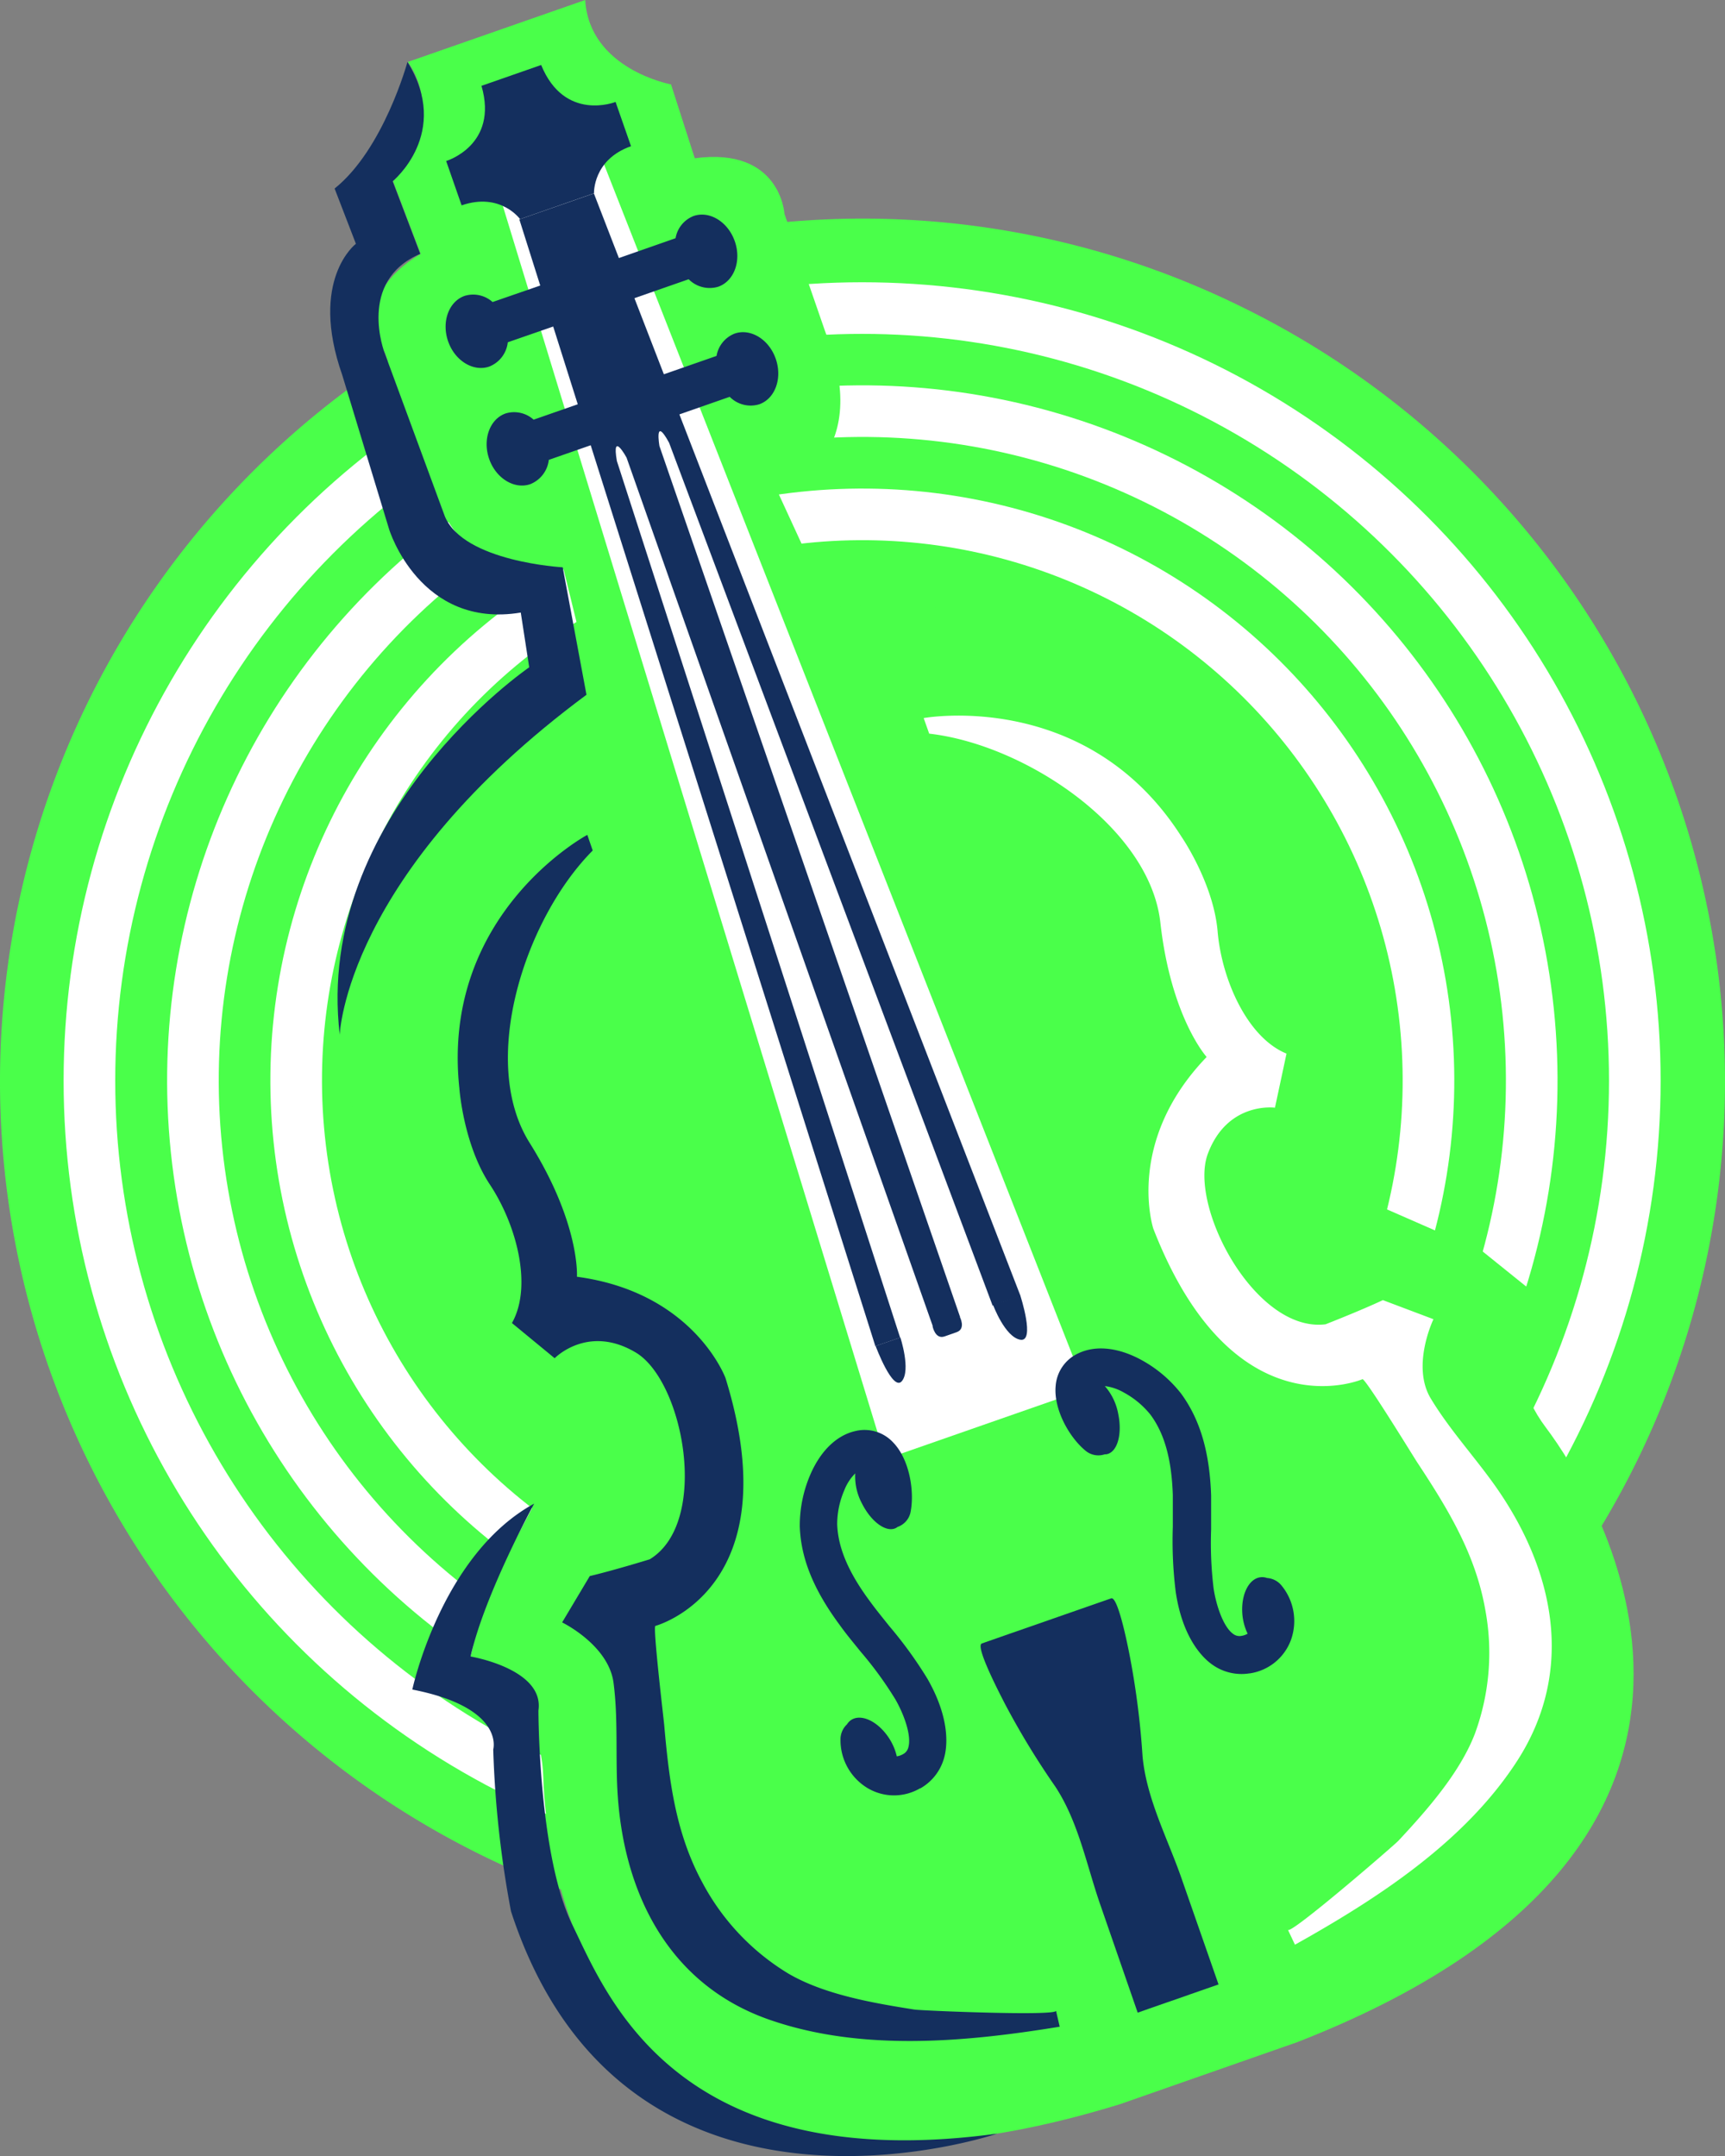 <svg xmlns="http://www.w3.org/2000/svg" id="Layer_1" width="265.66" height="332.085" data-name="Layer 1" version="1.1"><rect width="100%" height="100%" fill="#808080" stroke="none"/><defs id="defs4"><style id="style2">.cls-3{fill:#fff}.cls-4{fill:#142f5e}.cls-5{fill:#4aff4a}.cls-15{fill:none;stroke:#fff;stroke-miterlimit:10;stroke-width:7.95px}</style></defs><path id="path498" d="M89.081 41.15a132.83 132.83 0 1 0 101.5 5.8 132 132 0 0 0-101.5-5.8" class="cls-5" style="fill:#4aff4a"/><circle id="circle500" cx="132.771" cy="166.45" r="119" class="cls-15" style="fill:none;stroke:#fff;stroke-width:7.95px;stroke-miterlimit:10"/><circle id="circle502" cx="114.837" cy="179.286" r="103.09" class="cls-15" style="fill:none;stroke:#fff;stroke-width:7.95px;stroke-miterlimit:10" transform="rotate(-5.95)"/><circle id="circle504" cx="114.837" cy="179.286" r="87.19" class="cls-15" style="fill:none;stroke:#fff;stroke-width:7.95px;stroke-miterlimit:10" transform="rotate(-5.95)"/><path id="path506" d="M199.811 314.53c79.07-30.88 46.14-84.22 38.28-94.63-7.86-10.41-2.82-21.56-2.82-21.56l-7-5.64-15.3-6.7-.54-28.44s-13.54-10.93-14.93-32.85c-1.39-21.92-33.85-32.88-68.34-31.23l-1.06.37-8.29-18s15.28-4.63 7.3-24.71l-6.3-18.21s-.6-10.34-13.81-8.55L103.341 13s-12.56-2.31-13.22-13l-27.31 9.54c6.12 8.77-2.28 18.38-2.28 18.38l4.25 11.18c-11.45 6.82-5.48 15.28-5.48 15.28l6.34 18.19c6.25 20.69 21.08 14.81 21.08 14.81l4.71 19.26-1.05.37c-28 20.15-46.63 48.93-34.09 67s8.74 35 8.74 35l17.27 22.61-7.83 14.78-2 8.77s10.87 5.6 11.2 18.64c.33 13.04 7.71 75.29 88.83 50.28z" class="cls-5" style="fill:#4aff4a"/><path id="polygon508" d="m683.08 780.92 15.78-5.5 74.55 189.54-30.82 10.76z" class="cls-3" style="fill:#fff" transform="translate(-606.189 -751)"/><path id="path510" d="m163.201 312.16-.57-2.46c.19.85-20.64 0-21.81-.18-6.33-1-13.89-2.3-19.44-5.56a36.22 36.22 0 0 1-13.21-14c-4.15-7.65-5.13-15.78-5.88-24.28-.1-1.08-1.77-15.14-1.36-15.25 0 0 20.89-5.59 10.8-38.18 0 0-4.84-13.19-22.88-15.6 0 0 .53-8.16-7.3-20.65-7.83-12.49-.74-34.46 9.73-45l-.83-2.41s-22.57 12.06-19.71 39c0 0 .6 8.66 4.71 14.87 4.11 6.21 6.59 15.65 3.39 21.32l6.58 5.42s5.1-5.29 12.49-.88c7.39 4.41 11.47 26.18 2.15 31.85 0 0-5.54 1.71-9.23 2.58l-4.26 7.14s7.16 3.47 7.92 9.32c.7 5.36.31 10.89.58 16.29.81 16.13 8 30.37 23.73 35.69 14.09 4.81 30.01 3.32 44.4.97" class="cls-4" style="fill:#142f5e"/><path id="path512" d="m199.431 299.53-1.08-2.29c.37.79 16.16-12.85 17-13.71 4.37-4.68 9.45-10.44 11.77-16.44a36.11 36.11 0 0 0 1.61-19.21c-1.51-8.56-5.79-15.54-10.49-22.67-.59-.9-8-13-8.42-12.78 0 0-19.84 8.61-32.2-23.18 0 0-4.42-13.34 8.21-26.45 0 0-5.49-6.06-7.13-20.71-1.64-14.65-20.89-27.42-35.6-29.09l-.85-2.4s25.17-4.6 39.72 18.3c0 0 4.92 7.16 5.55 14.57.63 7.41 4.58 16.36 10.61 18.81l-1.78 8.33s-7.29-1-10.33 7.08 7.31 27.64 18.13 26.28c0 0 5.4-2.11 8.82-3.72l7.79 2.94s-3.46 7.17-.41 12.22c2.79 4.63 6.53 8.73 9.68 13.12 9.4 13.13 12.63 28.75 3.61 42.71-8.06 12.46-21.49 21.18-34.21 28.29" class="cls-3" style="fill:#fff"/><path id="path514" d="m171.141 246.18-4.42 1.54-4.27 1.49-2 .7-2.41.84 1.84-.64-4.26 1.48-4.43 1.55c-1.07.47 3.15 8.44 3.51 9.17a121.72 121.72 0 0 0 7.83 12.88c3.61 5.5 4.84 12.27 7 18.41l5.68 16.4 1.81-.64 2.61-.91.73-.25 2.15-.75.73-.26 2.61-.91 1.81-.63-5.7-16.34c-2.14-6.15-5.38-12.21-6-18.77a124.8 124.8 0 0 0-1.88-15c-.15-.8-1.81-9.66-2.94-9.36" class="cls-4" style="fill:#142f5e"/><path id="path516" d="M137.541 222.16a6 6 0 0 0-5.87-1.73c-2.78.65-5.19 2.94-6.77 6.45a19.88 19.88 0 0 0-1.73 8.24c.17 4.92 2.13 9.74 6.15 15.17 1 1.41 2.14 2.76 3.2 4.08a56.79 56.79 0 0 1 5.37 7.37c1.32 2.29 2.52 5.58 2 7.4a1.62 1.62 0 0 1-.85 1.06 2.71 2.71 0 0 1-.93.32 8.71 8.71 0 0 0-1.26-2.9c-1.73-2.58-4.35-3.76-5.87-2.63a2.2 2.2 0 0 0-.54.6 3.15 3.15 0 0 0-1 2.33 8.62 8.62 0 0 0 4.09 7.44 7.94 7.94 0 0 0 8.15.09h.06a7.77 7.77 0 0 0 3.68-4.78c.43-1.55 1-5.83-2.59-12.1a64.21 64.21 0 0 0-5.9-8.14c-1-1.26-2.07-2.56-3-3.85-3.28-4.43-4.87-8.19-5-11.81a13.29 13.29 0 0 1 1.09-5.22 7.46 7.46 0 0 1 1.69-2.61 8.86 8.86 0 0 0 1.06 4.68c1.46 2.88 3.83 4.53 5.28 3.69l.19-.13a3.06 3.06 0 0 0 2-2.32c.62-3.25-.2-8.13-2.7-10.7" class="cls-4" style="fill:#142f5e"/><path id="path518" d="M162.581 213.43a6 6 0 0 1 3.52-5c2.58-1.22 5.89-.92 9.31.84a19.8 19.8 0 0 1 6.48 5.37c2.93 4 4.4 9 4.63 15.71v5.19a58.06 58.06 0 0 0 .38 9.11c.39 2.61 1.5 5.93 3 7a1.6 1.6 0 0 0 1.32.31 2.72 2.72 0 0 0 .92-.33 8.67 8.67 0 0 1-.81-3c-.25-3.1 1.07-5.66 3-5.71a2.2 2.2 0 0 1 .8.13 3.14 3.14 0 0 1 2.25 1.18 8.62 8.62 0 0 1 1.43 8.37 8 8 0 0 1-6.33 5.14h-.06a7.74 7.74 0 0 1-5.86-1.45c-1.3-.95-4.43-3.93-5.49-11.08a63.36 63.36 0 0 1-.45-10.05v-4.9c-.19-5.51-1.28-9.44-3.44-12.36a13.45 13.45 0 0 0-4.09-3.41 7.71 7.71 0 0 0-2.94-1 8.91 8.91 0 0 1 2.07 4.33c.65 3.16-.18 5.92-1.84 6.17a.82.82 0 0 1-.22 0 3.08 3.08 0 0 1-3-.56c-2.55-2.11-4.93-6.43-4.58-10" class="cls-4" style="fill:#142f5e"/><path id="path520" d="M80.091 33.75s-3-4.19-9-2.12l-2.38-6.83s8.1-2.42 5.44-11.58l9.19-3.21c3.61 8.83 11.46 5.69 11.46 5.69l2.38 6.82c-5.91 2.07-5.7 7.25-5.7 7.25" class="cls-4" style="fill:#142f5e"/><path id="path522" d="M104.041 36.69a4.47 4.47 0 0 1 2.78-3.42c2.45-.85 5.29.89 6.34 3.89 1.05 3-.09 6.13-2.54 7a4.55 4.55 0 0 1-4.56-1.15l-10.72 3.74-2.18-6.25z" class="cls-4" style="fill:#142f5e"/><path id="path524" d="M113.141 51.38c2.45-.85 5.29.89 6.33 3.89s-.09 6.13-2.54 7a4.53 4.53 0 0 1-4.55-1.15l-10.72 3.74-2.18-6.25 10.87-3.79a4.5 4.5 0 0 1 2.79-3.44" class="cls-4" style="fill:#142f5e"/><path id="path526" d="M75.861 46.52a4.48 4.48 0 0 0-4.3-.95c-2.45.86-3.59 4-2.55 7s3.89 4.74 6.34 3.89a4.55 4.55 0 0 0 2.85-3.74L88.921 49l-2.18-6.25z" class="cls-4" style="fill:#142f5e"/><path id="path528" d="M77.871 63.68c-2.45.86-3.58 4-2.54 7s3.89 4.74 6.34 3.89a4.59 4.59 0 0 0 2.85-3.74l10.72-3.74-2.18-6.25-10.88 3.8a4.49 4.49 0 0 0-4.31-.96" class="cls-4" style="fill:#142f5e"/><path id="path530" d="m91.461 29.79-11.48 4 54.83 173.55 3.81-1.32L95.001 71c-.83-4.79 1.49-.52 1.49-.52l47.18 133.83 4.19-1.46-46.3-134.14s-.84-4.79 1.48-.52l49.83 132.91 4.29-1.5z" class="cls-4" style="fill:#142f5e"/><path id="path532" d="M138.661 206s1.64 5 .24 6.72c-1.4 1.72-4.05-5.4-4.05-5.4" class="cls-4" style="fill:#142f5e"/><path id="path534" d="M152.941 201s1.83 4.94 4.19 5.35c2.36.41 0-6.82 0-6.82" class="cls-4" style="fill:#142f5e"/><path id="path536" d="m147.811 202.81-1.34-.09-.27-.79-.79.72-1.06-.08.27.79-1 .91s.39 2.08 1.85 1.57l1.85-.65c1.49-.51.49-2.38.49-2.38" class="cls-4" style="fill:#142f5e"/><path id="path538" d="M52.321 159.38s.8-24.78 38-52.37l-3.66-19.63s-15.21-.84-18.14-7.82l-9.28-25.18s-4.32-11.11 5.48-15.28l-4.25-11.18s9.09-7.41 2.28-18.38c0 0-3.65 13.44-11.22 19.5l3.28 8.51s-7.27 5.5-2.1 20.23l7.22 23.76s4.72 15.38 20.27 12.81l1.3 8.43s-33.18 22.72-29.18 56.6" class="cls-4" style="fill:#142f5e"/><path id="path540" d="M82.271 231.59s-7.66 14-9.8 23.55c0 0 11.39 1.9 10.45 8.32 0 0 0 22.36 5.22 33s15.75 38.91 65.44 32.17c0 0-57.36 19.52-74.88-34.23a159.23 159.23 0 0 1-2.74-24.94s1.87-6.43-12.46-9.23c0-.03 4.47-20.83 18.77-28.64" class="cls-4" style="fill:#142f5e"/></svg>